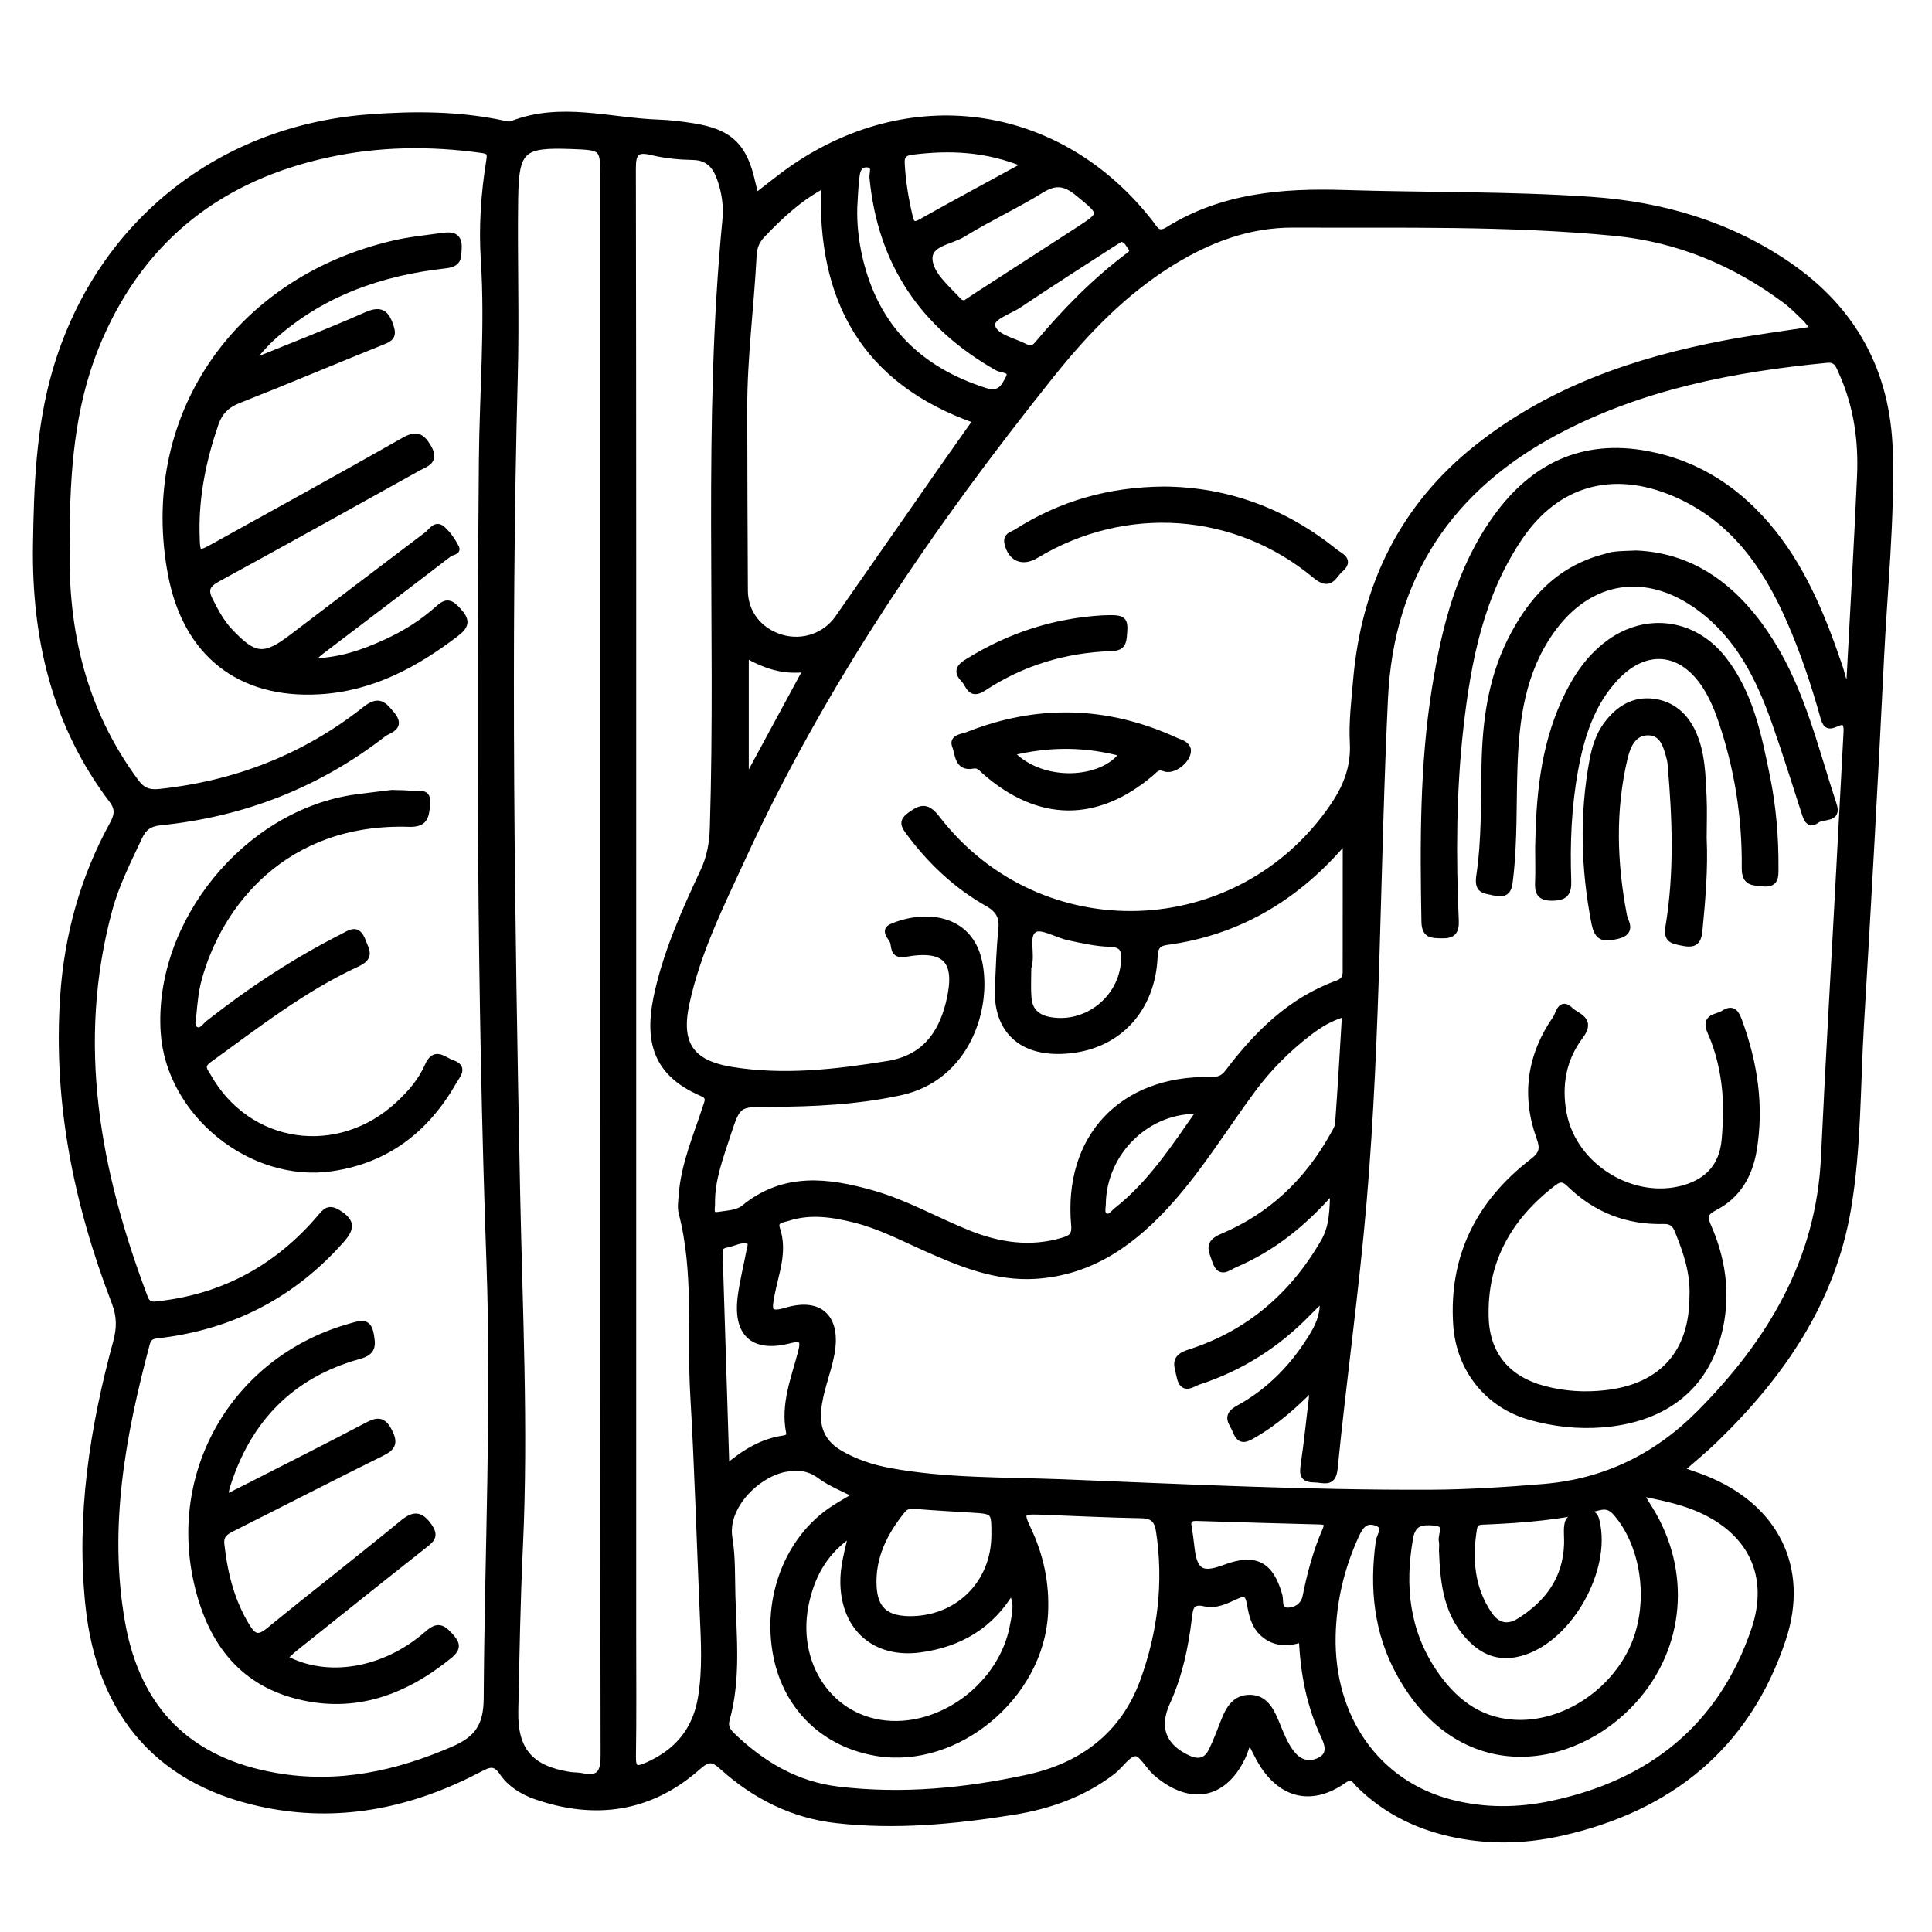 <?xml version="1.0" encoding="utf-8"?>
<!-- Generator: Adobe Illustrator 23.0.0, SVG Export Plug-In . SVG Version: 6.00 Build 0)  -->
<svg version="1.0" xmlns="http://www.w3.org/2000/svg" xmlns:xlink="http://www.w3.org/1999/xlink" x="0px" y="0px"
	 viewBox="0 0 3000 3000" style="enable-background:new 0 0 3000 3000;" xml:space="preserve">
<style type="text/css">
	.st0{stroke:#000000;stroke-width:10;stroke-miterlimit:10;}
</style>
<g id="Layer_1">
</g>
<g id="Layer_2">
	<g>
		<path class="st0" d="M1173.4,305.4c21.3-16.2,40.4-32.1,60.9-46c186.6-126.4,413.5-90.5,551.7,87c7.2,9.2,11.5,20.9,27.9,10.7
			c83.9-52.4,177.7-60.1,273.1-57.1c127.7,4,255.6,1.8,383.3,10.6c110.3,7.6,212.8,37.5,304.8,100c102.4,69.5,155.5,166.9,159,290
			c3,107.5-8.4,214.6-13.6,321.9c-9.2,189.6-19.8,379.1-31.1,568.6c-5.7,95.1-4.1,190.9-20,285.2c-24.4,145-103.5,259.3-206.7,359.2
			c-16.5,16-34.4,30.5-53.2,47.1c13.9,5,26.1,8.9,38,13.6c108.6,43.3,157.5,137.9,120.7,248.8c-55.2,166.5-175.5,263-344.5,300.8
			c-56.6,12.6-113.6,13.9-170.8,1.1c-54.7-12.3-102.6-36.4-142.6-76c-6.4-6.3-9.9-16.5-24.1-6.5c-48.9,34.4-95.7,23.6-126.8-27.1
			c-6.2-10.2-11.2-21.2-16.9-32.2c-7.9,3-8.2,11-10.8,17.1c-28.2,65.9-81.9,78-136.8,30.3c-11.5-10-21.7-30.9-31.9-30.5
			c-12.2,0.5-23.2,19.1-35.6,28.6c-45.9,35.2-99.1,53.8-155.4,62.7c-90.7,14.4-182,23.1-273.8,12.6c-67.3-7.7-125.7-37.1-175.8-82.1
			c-14.7-13.2-22-15.3-39.1-0.1c-73.8,65.3-159.3,77.4-251.4,45.3c-20.3-7.1-39.4-18.9-51.4-36.6c-11.6-17.1-20.8-13.7-35.8-5.8
			c-102,53.7-210,77.8-324.6,56.7c-169-31.1-264.7-139.3-282.5-310.6c-14.5-139.6,6.7-275,43.1-408.9c5.8-21.5,5.9-40-2.3-61.4
			c-58.8-152.8-91.1-310.3-80-475.2c6.4-94.7,31.1-183.8,76.7-267c7.2-13.1,9.7-23.9-0.7-37.7C85.4,1125.4,54,990.4,56.2,846
			c1.4-90.7,4.5-181.3,30.2-269.6c65.7-225.2,251.1-375.6,485.1-393.7c71.4-5.5,142.2-5.4,212.5,10c3.5,0.8,7.7,1.5,10.8,0.2
			c75.7-29.8,151.9-4.8,227.9-2.2c17.5,0.6,35.1,2.8,52.4,5.5c57.6,8.9,80.2,30.4,92.7,87.1C1169.4,290.3,1171.3,297.2,1173.4,305.4
			z M103.4,812.2c0,11.1,0.3,22.2,0,33.3c-3.6,134.2,25.9,258.7,107.1,368.5c10.1,13.7,20.1,17.9,37.1,16.1
			c118.9-12.6,226.2-54.3,319.9-128.5c20.8-16.4,28-7.2,40.5,7.7c17.1,20.4-4.4,23.6-12.8,30.1c-102,79.2-217.9,124.1-346,137.1
			c-16.9,1.7-26.2,8-33.2,23.1c-17.3,36.9-35.8,73.2-46.5,112.6c-56.4,207.8-18.9,407,55.1,602.9c5.1,13.6,14.1,11.2,24.6,10
			c100.3-11.9,182.4-57.4,247.7-133.8c8.4-9.9,13.2-17.1,28.5-7.5c22.1,14,19.6,24.4,4.1,42c-74.6,84.1-167.4,132.5-278.5,146.6
			c-9.9,1.3-19.6,0.1-23.3,13.9c-37.9,142.2-64.6,285.6-38.5,433.3c24.1,136.2,103.9,215,239.2,238.4
			c96.3,16.7,187.1-2.8,275.8-41.3c37.3-16.2,51.7-36.4,51.9-79.9c1.3-225.9,12.3-451.5,4.2-677.7
			c-14.7-414.7-15.4-829.6-11.7-1244.6c0.9-103.7,9.7-207.2,3-311c-3.3-51.5,0.2-103.5,8.6-154.8c2.1-12.8-1.3-14.6-13.1-16.3
			c-79.6-11-159-10-237.4,6.9c-165.5,35.6-286.6,127.9-355.2,285.1C114.3,616.3,104.8,713.4,103.4,812.2z M2089,1573.5
			c-23.3,6.5-40.5,17.3-56.5,29.6c-33.2,25.4-62.6,54.8-87.6,88.6c-42.4,57.3-79.7,118.4-127.2,171.9
			c-56.2,63.3-121.4,111.7-210,117.2c-61.3,3.8-116.2-18.9-170.5-43.1c-36.3-16.2-71.6-34.7-110.5-44.3c-34.6-8.6-69.2-13.7-104-2.3
			c-7.7,2.5-21.2,3.1-16.5,17c12.2,36-2.4,69.6-8.7,103.7c-4.1,22.4-5.4,32.2,23.9,23.5c52.9-15.6,79.5,12.2,69.4,66.8
			c-5.5,30-18.4,58.2-20.8,89.1c-2.2,29.1,8.4,50.3,33.2,65.1c24.2,14.4,50.5,23,77.9,28.1c88.8,16.4,178.9,14.1,268.6,17.6
			c190.7,7.6,381.3,17,572.2,16.2c58.4-0.3,116.5-4.1,174.7-8.9c95.6-7.9,175.8-47.1,243-114.9c109.6-110.5,185.5-236.8,193-397.3
			c6.9-148.9,15.8-297.8,23.7-446.7c3.8-70.3,7.4-140.6,11.2-210.9c0.7-12.4,0.6-24.1-16.7-15.9c-13.5,6.3-16.2,0.5-19.5-11.4
			c-14.2-50.8-31-100.8-52.2-149.2c-37.7-86.2-89.8-159.7-180.5-197.8c-94.9-39.8-181.3-16-238.8,68.5
			c-60.6,89.1-80.6,191.7-92.4,296.1c-11.2,99.6-11.6,199.7-7.2,299.7c0.8,17.1-4.7,23.1-21.7,22.5c-15-0.5-25.9,0.6-26.3-21
			c-2.2-121.5-2.8-242.9,16.5-363.2c15.1-93.7,38.2-185.5,94.9-264.2c57.5-79.8,134.6-116.8,233.8-98.3
			c80.9,15.1,144.7,58.3,195.6,122.1c49.9,62.7,78.7,135.6,104,210.4c3.5,10.3,4,22.6,14.5,31.9c5.9-111.5,12.2-220.6,17.1-329.7
			c2.6-56.1-5.3-110.8-28.7-162.5c-4.4-9.6-7.2-20.6-23-19.1c-145.7,14-287.8,41.6-418.6,110.7c-166.5,88-258.8,224.6-268,414.8
			c-12.5,260-11,520.5-33,780.1c-11.8,139.2-31.5,277.5-45.2,416.4c-2.4,24.7-16.7,16.7-31.1,16.5c-17.7-0.2-18.4-7.5-16.3-22.2
			c5.6-38.2,9.4-76.7,14.8-122.4c-31.2,31.5-59.5,56.2-92.3,75.2c-11.3,6.6-21.3,12.7-28-5.2c-4.7-12.6-18.4-23,4-35.2
			c49.8-27.2,87.9-67.3,116.9-116.1c9.7-16.3,15.3-33.3,14.3-52.5c-1.6,0.1-2.9-0.2-3.4,0.3c-6.6,6.4-13.3,12.7-19.7,19.3
			c-47.9,49.5-104.3,85.6-169.9,106.9c-9.9,3.2-24.5,16.4-29.4-7.8c-3.4-16.4-10.9-28.6,14.7-36.7c92.2-29.4,161.1-88.7,209.3-172.4
			c13.8-23.9,13.5-49.5,14.6-81.6c-45.8,52.9-94.6,91.8-153.5,116.9c-10.5,4.5-22.6,16.8-29.9-5.7c-5.2-16.2-13.5-27,11.1-37.3
			c75-31.5,131.5-85.1,171.3-156.1c3.6-6.4,8.1-13.2,8.6-20.1C2082.3,1688,2085.5,1632,2089,1573.5z M2090,1301.1
			c-4.1,5.8-6.4,9.8-9.4,13.1c-71.8,81.6-160.1,133.4-268.6,148.1c-17.8,2.4-18.8,11.4-19.6,26.1c-4.3,77.7-54.6,133.9-130.3,142.1
			c-78.1,8.5-115.5-33.6-112.2-97.4c1.5-29.6,2.1-59.3,5.3-88.7c2.1-20-3.4-31.6-21.7-41.9c-48.9-27.7-89.1-65.9-122.6-111.2
			c-7.7-10.5-10-16.3,3-25.7c17.4-12.7,26.3-13.4,41,5.7c159.1,206.1,469.4,195.6,615.7-19.7c20.3-29.9,32.4-60.8,30.4-98.3
			c-1.7-32.2,2.3-64.7,5.1-97c12.6-146.4,71.8-268.8,188-361.1c113.1-89.9,245.3-135.3,385.1-161.8c44.9-8.5,90.4-14.3,138.1-21.7
			c-6-7.6-9.4-13.1-14-17.5c-9.9-9.7-19.7-19.7-30.8-28c-78.8-58.7-166.7-95.3-264.9-104.9c-166.1-16.1-332.7-12.1-499.2-12.9
			c-69.3-0.3-130.6,23.1-188.2,58.4c-74.5,45.7-134.2,107.9-188.1,175.3c-186.7,233.4-354.7,478.9-480,751.6
			c-33.6,73-69.6,145.2-86.6,224.6c-13.4,62.3,6.6,92.9,70.3,103.3c81.4,13.3,162.3,3.8,243-9.2c55-8.9,82.5-44.3,95-95.3
			c15.7-64.5-3.9-87.6-68-76.3c-19.9,3.5-15.9-11.4-19.2-19.4c-2.6-6.4-14.8-16.4-1.6-22.1c49.7-21.3,120.2-16.4,135.2,54.7
			c15,70.8-18.6,179.3-122.1,201.8c-66.5,14.4-133.9,17.7-201.5,17.9c-50.5,0.1-51.1-0.9-67.1,48.2c-11.4,35.1-24.9,69.9-24.2,107.7
			c0.1,7.1-4.1,19.4,10.3,17.2c13.6-2.1,30-2.8,39.7-10.7c62.4-51.2,131-42.3,200.2-22.5c51.7,14.8,98.6,41.9,148.3,61.8
			c47.6,19,96.2,26.4,146.5,11.4c12.2-3.7,19.6-7.2,18-24.4c-12.3-135.7,73.8-227.4,210.6-225.1c12.2,0.2,20.1-1.5,27.9-11.9
			c45.3-59.8,97.4-111.7,170-138c9-3.3,13.1-8.6,13.1-18.4C2089.9,1441.4,2090,1373.9,2090,1301.1z M937.1,1492.1
			c0-404.8,0-809.7,0-1214.5c0-49.3,0-49.3-49.6-51.2c-77.2-2.8-86.8,5.1-87.9,82.9c-1.3,91.7,1.9,183.4-0.6,275
			c-11.3,421.5-4.7,842.9,3.6,1264.3c3.7,184.3,13,368.4,4.4,552.7c-4,85.1-5.4,170.3-7.2,255.5c-1.3,61.3,23.6,89.9,84.4,99.6
			c6.4,1,13,0.6,19.3,1.9c27.4,5.8,34.1-5.6,34.1-32.3C936.8,2314.7,937.1,1903.4,937.1,1492.1z M982.9,1490.8
			c0,350.2,0,700.3,0,1050.5c0,62.1,0.6,124.1-0.4,186.2c-0.3,19.8,5.3,21.6,22,14.3c46.9-20.5,75.8-54.3,84.3-105.5
			c7.2-43.4,4.7-86.8,2.8-130.3c-4.9-112.9-8.1-225.8-14.7-338.6c-5.6-94.7,6.2-190.5-18.1-284.1c-2.2-8.6-0.6-18.4,0.1-27.6
			c3.5-47.8,22.7-91.3,37.2-136.1c3-9.1,7.2-16.7-5.8-22.3c-77.6-33.1-84.9-88.9-67.9-160.4c15.2-64.3,42.2-124.3,70-183.8
			c10.1-21.5,14-43.1,14.8-66.8c9.8-314.6-11-629.9,19.5-944.1c2.2-22.2-0.9-44.4-8.6-65.6c-7.2-19.8-18.5-32.7-42.1-33.2
			c-21.2-0.4-42.8-2.4-63.3-7.4c-25-6.1-30.4,1.2-30.3,26.3C983.1,671.9,982.9,1081.4,982.9,1490.8z M1330.1,2321.5
			c-20-10.4-40.3-18.1-57.1-30.6c-16.8-12.4-33.6-13.6-52.2-10.6c-42.8,6.8-96.9,57.1-88.5,108c4.8,29,3.8,59.1,4.6,88.7
			c1.7,64.6,8.8,129.6-8.9,193.3c-2.9,10.4,1.2,17.5,8.4,24.5c46.5,44.9,99.9,76.7,165,84.4c99.3,11.9,197.9,2.4,294.9-18.7
			c84.7-18.5,148.8-66.8,179.1-150.2c27.2-74.9,36.7-152.6,24.7-232.3c-2.7-18-9.5-25.1-28.1-25.5c-52.8-0.9-105.5-3.7-158.2-5.6
			c-27.5-1-30.1,1.7-18.2,26.8c20,41.9,29.2,85.3,26.8,131.8c-6.7,128.1-136.9,236.5-260.4,216.3c-81-13.2-139.7-69.4-156-149.4
			c-18.4-90.2,17.6-183.5,88.7-229.6C1306.3,2335.3,1318.3,2328.6,1330.1,2321.5z M1280,286.6c-39.2,20.7-68.3,48.3-96.3,77.5
			c-8.9,9.3-13.2,19.4-13.8,32c-4,79.4-14.7,158.4-14.6,238.1c0.1,94.4,0.5,188.7,1,283.1c0.2,34.5,22.5,62.9,56.9,73.1
			c33.1,9.8,68.7-2.5,88-30.2c52.7-75.6,105.3-151.2,158.1-226.7c18.8-26.9,37.8-53.6,56.9-80.7
			C1342.3,591.9,1273.1,465.2,1280,286.6z M2545.4,2317.5c6.9,11.1,11.8,18.8,16.6,26.6c58.9,95.7,49.7,213-25.4,296.2
			c-94.1,104.2-268.7,129.8-363.2-41.8c-35.3-64.1-42-133.2-32.1-204.9c1.4-9.8,14.1-24.1-5.3-29.8c-17-5-24.3,6.3-30.7,20.3
			c-22.7,49.5-35.1,101.4-36.3,155.7c-2.8,128.2,69.2,229.9,183.6,259.5c52,13.5,104.8,13.1,157,2
			c153.9-32.5,263.2-119.4,314.6-270.1c29.4-86.2-6.7-156.2-90.9-190.5C2606.8,2329.9,2578.8,2324.4,2545.4,2317.5z M2239.4,2407.1
			c0-4.6,0.8-9.5-0.2-13.9c-2.4-10.4,11.5-27.7-12.4-29.4c-18.9-1.4-33.1-0.4-37.5,24.2c-13.2,74.1-5.9,144.2,36.6,207.7
			c29.4,43.9,67.9,75.7,123.7,79.6c72.8,5.1,149.3-41.4,183.9-111.8c33.3-67.8,22.4-161.5-24.3-214.9c-8-9.1-15.8-11.1-26.7-8.3
			c-57.7,14.8-116.7,19.5-176,22c-8.3,0.4-16.1-0.6-18.1,11.6c-7.5,47.2-4,92.2,23.6,133c12.8,18.9,29.5,22,47.9,10.4
			c44-27.7,72.1-65.8,73.8-119.8c0.3-9.3-0.9-18.6,0.1-27.8c2.4-21.9,22.3-10,33.2-16.1c8.1-4.6,10.1,1.5,11.9,9
			c17.7,73.8-40.7,179.3-113.2,202.5c-28.2,9-53.6,5.4-77-16C2246.4,2510.2,2241.4,2459.4,2239.4,2407.1z M1323,2380.3
			c-41,27.3-60.5,61.9-70.6,103.4c-24.2,99.3,37.1,189.6,131.6,193.5c86.3,3.6,171.4-64.1,188.6-149.9c6.5-32.4,6.3-39-1.9-57.6
			c-32.2,54.6-80.9,82.9-141.9,91.2c-69.4,9.4-117.2-32.4-118.9-101.9C1309.2,2433.8,1316.3,2410.1,1323,2380.3z M2021.9,2545
			c-22.9,7.3-42.6,6.8-59.8-8c-14.3-12.4-18-29.8-21-47.1c-2.5-14.3-7-18.6-22-11.6c-14.8,6.8-31.5,15.2-47.8,11.2
			c-22.8-5.5-23.7,7.8-25.6,23.1c-5.4,45.2-14.8,89.4-33.8,131c-17.7,39-6.2,69,32.7,86.9c16.8,7.7,29.1,4.3,37-11.6
			c7.3-14.9,13.1-30.5,19.1-46c7.4-19.1,17.4-36.5,40.3-36.2c21.4,0.2,31.1,16.8,38.8,34.7c8,18.6,14.3,38.3,27.9,54
			c11.8,13.6,27.8,16.1,42.8,7.9c15.4-8.4,12.6-22.7,6.2-36.4C2034.6,2650,2024.3,2600.6,2021.9,2545z M1544.4,2383.6
			c0.1-37.7,0.1-37.7-37.4-39.9c-27.7-1.7-55.4-3.2-83.1-5.5c-8.8-0.7-16.4-1.2-22.6,6.4c-28.1,34.8-47.6,73.1-45.1,119.1
			c1.9,34.9,18.8,49.7,53.2,50.8C1485.7,2516.6,1544.3,2459.8,1544.4,2383.6z M1127.6,2279.7c29.4-25.1,56.3-40.6,88.2-45.5
			c6-0.9,11.3-2.6,9.8-10.2c-8.7-43.9,8.1-83.9,18.7-124.8c4.3-16.7,2.6-23.6-18.3-18.2c-56.4,14.5-83.2-10.2-75.4-68.5
			c3.2-23.8,9.2-47.2,13.6-70.8c1-5.2,4.3-13-1.9-15c-11.9-4-23.1,3.8-34.7,5.7c-12,2-10.5,10.7-10.3,18.9
			C1120.6,2058.5,1124,2165.7,1127.6,2279.7z M1499.1,471.1c4.4-2.9,9.7-6.6,15.1-10.1c52.6-34,105.3-68,157.9-102.1
			c42.3-27.4,41.6-26.7,1.5-59.6c-18.8-15.4-34-18.5-56-5c-39.9,24.7-82.9,44.5-122.8,69.1c-18.7,11.6-53.1,13.6-51.8,39.2
			c1.2,22.7,24.1,42.4,41.3,60.6C1488,467.1,1491.2,472.2,1499.1,471.1z M1326.2,321.3c-0.8,27,2.2,53.7,8.3,79.9
			c24.9,106.9,92,173.4,195.8,206.3c22.7,7.2,29.4-7.3,35.9-19.7c7.8-15.1-10.3-13.2-17.1-17c-115.4-65.2-181.4-162.4-194-295.2
			c-0.7-7.3,6.2-20.7-9.8-20.7c-12.2,0-14.6,10.4-15.7,19.5C1327.6,289.9,1327.2,305.6,1326.2,321.3z M1845.8,2372.6
			c1.2,8.8,2.8,18.8,3.8,28.9c4.1,39.3,15.9,46.9,52.1,33.2c47.3-17.9,71-5.4,84.6,42.7c2.4,8.6-2.6,25.5,15.8,23.8
			c13.3-1.2,22.9-9.4,25.5-22.1c7.1-35.5,16.4-70.2,30.9-103.4c4.2-9.6,1.9-13.2-8.7-13.5c-63.8-1.6-127.7-3.5-191.5-5.5
			C1847.5,2356.4,1842.7,2360.2,1845.8,2372.6z M1596.4,1502.9c0,13.4-1,30.1,0.3,46.6c1.5,20,13.3,31.1,33.3,34.7
			c57.3,10.3,112.1-33.2,115.7-91.4c1.1-17.5-1.6-27-22.6-27.6c-21-0.6-42-5.5-62.8-9.8c-18.8-3.9-43.1-19.3-54.3-12.3
			C1590.5,1452.7,1603.6,1480.4,1596.4,1502.9z M1593.4,255.5c-61.9-25.7-119.3-27.5-177.6-20.2c-10.3,1.3-16.6,5.2-16,17.6
			c1.4,28.8,6.1,57,12.8,84.9c2.3,9.6,6,13.7,17.2,7.4C1482.1,315.8,1534.9,287.5,1593.4,255.5z M1740,370.5
			c-5,3.1-10.5,6.5-15.9,10c-47.3,30.7-95,60.9-141.7,92.4c-15.5,10.5-45.5,19.1-42.1,33.6c4.1,17.6,33.2,22.8,51.9,32.6
			c7.8,4.1,12.9,2.7,18.8-4.2c42.4-50.5,88.2-97.5,141-137.3c4.5-3.4,9.2-6.8,4.4-13.3C1752.1,378.7,1749.7,370.8,1740,370.5z
			 M1863.7,1724.7c-81.7-3.9-150.7,64.2-151.6,145.2c-0.1,6.2-2.7,14.4,3.2,18.1c8.2,5.2,13.3-3.8,18.6-8
			C1787.1,1838.2,1823.3,1782.4,1863.7,1724.7z M1157.7,1016.1c0,67.5,0,130.7,0,198.4c32.8-60.5,63.1-116.5,95.4-176.2
			C1215.7,1043.6,1186.8,1032.5,1157.7,1016.1z"/>
		<path class="st0" d="M389.2,563.5c64-26.1,122.3-48.6,179.3-73.8c22.1-9.8,30.5-4.5,37.7,16.9c5,14.9,0.4,18.7-12.2,23.7
			c-74.6,29.9-148.5,61.3-223.2,90.7c-18.9,7.4-30.1,18.3-36.6,37.4c-18.7,54.7-30.4,110.5-29.3,168.6c0.7,36.2,0.8,36.4,31.4,19.4
			c97-53.7,194.2-107.2,290.6-161.9c18.6-10.6,27.4-8.1,38,10.3c12.4,21.6-3.7,24.9-15.9,31.6c-103.4,57.4-206.7,115.1-310.6,171.7
			c-16.4,8.9-21.6,16.9-12.7,34.3c8.8,17.5,17.9,34.5,31.4,48.7c38,40,53.2,41.5,96.5,8.6c70-53.1,139.8-106.5,210-159.4
			c6.5-4.9,12.8-17.5,22.9-8.7c8.8,7.7,16,18.2,21.4,28.7c3.4,6.7-6.8,6.5-10.4,9.3c-66.2,51-133,101.3-199.5,152
			c-4.9,3.7-9.1,8.3-17.2,15.8c45.6-0.1,82.4-13.3,118.3-29.6c29.6-13.5,57.3-30.8,81.4-52.5c12.8-11.6,18.7-10.1,30.2,2.4
			c14.4,15.6,13.7,23.5-3.1,36.3c-63,48.1-130.9,84.4-211.6,89.1c-124,7.2-206.8-58.6-230.1-180.7c-46-241.2,98.8-456.8,346-514.1
			c25-5.8,50.8-8.2,76.3-11.8c14.6-2,25,0.1,23.7,19.6c-0.9,14.9,0.2,23.4-20.9,25.7c-100.2,11.2-192.5,43.4-268.9,112.5
			c-7.5,6.8-14.3,14.5-21.1,22.1C398.2,549.8,396,553.8,389.2,563.5z"/>
		<path class="st0" d="M441,2574.5c65.1,36.2,155.1,21.8,222.1-36.6c14.5-12.7,21.6-12.9,34.5,1.1c11.8,12.8,14.7,19.9-0.5,32.1
			c-69.2,56.1-146.4,84.6-235,62.2c-91.1-23-136.8-90.1-156.3-177.2c-39.7-177.8,64.6-348.7,240.9-396.8
			c13.1-3.6,24.9-8.3,28.6,12.1c3,16.7,4.8,27.7-17.5,33.9c-105.7,29.2-173.1,98.7-205.6,202.8c-1.3,4.2-1.9,8.7-4,19
			c15.9-8,27.8-13.8,39.5-19.8c60.9-31.1,122-61.8,182.5-93.6c15.7-8.3,24.5-9.4,33.9,9.1c8.9,17.5,5.7,24.8-11.2,33.1
			c-77.1,38.1-153.5,77.5-230.3,116.1c-11.2,5.6-21,10.3-19.2,26c5,45.6,15.8,89,40.2,128.5c10,16.2,18.1,18.7,33.8,5.9
			c68.8-56.2,139.1-110.6,207.7-167c18-14.9,28-13.7,41.1,5c10.2,14.6,3.6,20.1-7.1,28.5c-67.6,53.3-134.8,107.1-202,160.8
			C451.6,2564.1,446.6,2569.3,441,2574.5z"/>
		<path class="st0" d="M608.6,1231.6c12.6,0.6,21.2,0,29.2,1.6c10.2,2.2,28.2-7.7,25.2,17c-2.2,17.9-3.2,29.4-27.7,28.7
			c-193.4-6.1-295.7,125.3-327.2,242.1c-4.8,17.7-6.5,36.4-8.2,54.8c-0.8,7.7-4.2,18.5,3.6,23.1c8.8,5.2,14.7-5.2,20.7-10
			c64.9-51,133.6-96.3,207.3-133.7c12.5-6.4,23.3-15.7,31.5,6.2c5.8,15.5,13.7,24.6-9.2,35.2c-83.6,38.6-155.9,95.5-230.1,149
			c-13.7,9.9-5.4,17.9-1,25.6c62,110.6,202.9,131.1,296.7,43.5c18.5-17.2,35-36.4,45-59.4c11-25.1,24.2-9,37.2-4.6
			c20.2,6.8,8.6,18.2,3.3,27.5c-42.1,74.2-103,122.5-189.1,135.4c-124.7,18.8-253-84.6-261.3-210.6
			c-11.1-169.7,128.8-340.9,297.9-364.4C572.5,1235.9,592.7,1233.6,608.6,1231.6z"/>
		<path class="st0" d="M2680.9,1727c-0.4-43.1-7.2-85.2-24.6-124.6c-10.8-24.4,9.9-21.8,20.3-28.6c14-9.3,19-0.8,23.4,11.1
			c24.1,65.4,34.5,132.5,22.7,201.8c-6.6,38.5-25.1,70.1-60.6,88.2c-15.7,8-16.2,15.1-9.8,29.7c21.8,49.5,29.5,101.6,18.6,154.8
			c-18.9,91.6-83.7,144.4-183.3,152.1c-37.4,2.9-74.1-1.2-110-11.1c-66.3-18.1-111.5-73.6-116.1-143.6
			c-6.9-105.6,35.7-189.1,118.1-252.7c15.4-11.9,17.6-19.9,11.1-38c-23.6-65.4-14.3-127.7,25.4-184.7c4.2-6,7.1-27.4,22.1-12.7
			c9.8,9.6,35,14.2,15.6,39.7c-26.8,35.4-34.5,76.9-26,121.2c15.8,82.6,108.1,139.2,188.6,115.3c36.6-10.9,57.9-35,61.8-73.4
			C2679.7,1756.7,2680.1,1741.8,2680.9,1727z M2628.4,2012.3c1.6-36.1-9.8-69.1-23.1-101.8c-4.3-10.7-10.5-15.3-22.7-14.9
			c-56.3,1.4-105.1-18-145.3-57.3c-9.4-9.2-15.8-8.9-25.5-1.5c-68.8,52.8-107.8,120.9-105.2,209c1.7,58.3,34.2,96.1,90.4,111.1
			c31.7,8.5,63.6,10.4,96.1,6.8C2580.8,2153.9,2628.6,2100.7,2628.4,2012.3z"/>
		<path class="st0" d="M2540.8,859.8c92.8,3.9,159.6,58.9,209,137.6c48.8,77.6,69.1,167.1,97.5,253.1c7.4,22.4-16.8,15.7-26.1,22.6
			c-10.9,8.1-15,0.4-18.2-9.4c-15.3-47.4-30.1-94.9-46.7-141.9c-24.3-68.8-55.7-133-116.8-178.2c-82.6-61.1-172.5-47.3-231.6,36.9
			c-44.1,62.7-53.9,134.8-56.5,208.6c-2.1,58.3,0,116.7-6.8,174.8c-1.8,15.3-2.9,26.8-24.4,21.7c-15.6-3.7-26.3-2.2-22.8-25.9
			c8.4-56.8,7-114.5,8.1-171.9c1.3-66.3,9.8-131.2,39.5-191.5c31.1-63,75-112.2,146-130.8c5.3-1.4,10.7-3.4,16.1-3.9
			C2516.4,860.5,2525.7,860.5,2540.8,859.8z"/>
		<path class="st0" d="M2388.8,1315.9c1.2-77.2,7.9-153.4,40.3-225.1c15-33.3,34-63.6,62.7-87c59.1-48.5,136.9-40.3,184.1,20.1
			c41.9,53.6,54.6,118.6,67.7,182.9c9.4,46.3,13.3,93.4,13,140.8c-0.1,13.8,1.2,25.9-19.5,23.8c-15.8-1.6-27.7-0.8-27.5-23.6
			c0.8-79.2-11.5-156.7-37.4-231.7c-6-17.4-13.5-34.7-23.3-50.1c-37-58.3-94-63.7-140.9-13.2c-37.2,40.1-53,90.6-62.5,142.9
			c-10.4,56.6-12.7,114.1-10.7,171.5c0.6,18.5-3.6,26-23.9,26.4c-20.2,0.4-23.1-8.3-22.2-24.8
			C2389.4,1351.1,2388.7,1333.5,2388.8,1315.9z"/>
		<path class="st0" d="M2645.1,1301.2c2.2,48.2-1.9,96.2-6.6,144.1c-1.8,18.1-8.4,22-26.4,18.2c-15.9-3.3-24.3-4.4-20.9-25
			c13.8-83.7,10.6-167.9,3.2-252.1c-0.2-2.8-0.6-5.6-1.3-8.2c-5.1-19.1-10.5-41.4-34.1-41.4c-22.4,0-31.7,19.7-36.5,39.6
			c-19.4,81.6-16.8,163.2-1.2,245.1c2,10.3,15,25.5-10.1,31.5c-21.8,5.2-30.6,3.5-35.3-20.9c-16.1-83.7-18.4-167.2-2.8-251.1
			c3.7-20.1,9.8-39.7,22.3-56.3c17.8-23.6,41-38.5,71.3-34.8c29.7,3.7,50.3,21.9,62.4,49.3c13.9,31.3,14.2,64.8,15.9,98
			C2646,1258.6,2645.1,1279.9,2645.1,1301.2z"/>
		<path class="st0" d="M1844.3,1164.2c1.2,15.2-22.1,34.2-36.2,28.6c-11-4.4-15.1,2.7-21.2,7.8c-84.4,71.4-173.6,70.5-257.2-2.7
			c-5.4-4.7-9.6-11.1-18.7-9.4c-24.5,4.7-22.7-18.3-27.6-30.2c-5.3-13,11.4-13.8,19.2-16.8c108.8-43.1,216.6-40.2,322.9,8.7
			C1832.8,1153.5,1842,1155.1,1844.3,1164.2z M1569,1168.7c49.2,52.9,145.4,45.1,174.6,1.2C1685.9,1154.3,1629.1,1153.8,1569,1168.7
			z"/>
		<path class="st0" d="M1808,760.5c97.1,0.8,186.5,33.4,264.7,96.7c7.5,6.1,25.3,12.1,8.3,26.7c-10.7,9.2-15.2,28.7-37.8,9.9
			c-124.2-103.8-295.8-115.4-434.7-31.8c-20.8,12.5-38.3,5-43.8-18.3c-2.8-12.1,7.7-13.3,13.8-17.2
			C1647.3,782.6,1722.7,761,1808,760.5z"/>
		<path class="st0" d="M1711.6,960.5c34.8-1.3,35.7,0,33.1,28.6c-1.2,13.2-6.9,16.6-19.3,17c-71.7,2.3-138.4,22.5-198.3,61.9
			c-20.9,13.8-22.1-5-30.3-13.3c-12.2-12.4-6.3-19.5,6.3-27.2C1567.2,987.8,1636.4,965,1711.6,960.5z"/>
	</g>
</g>
</svg>
